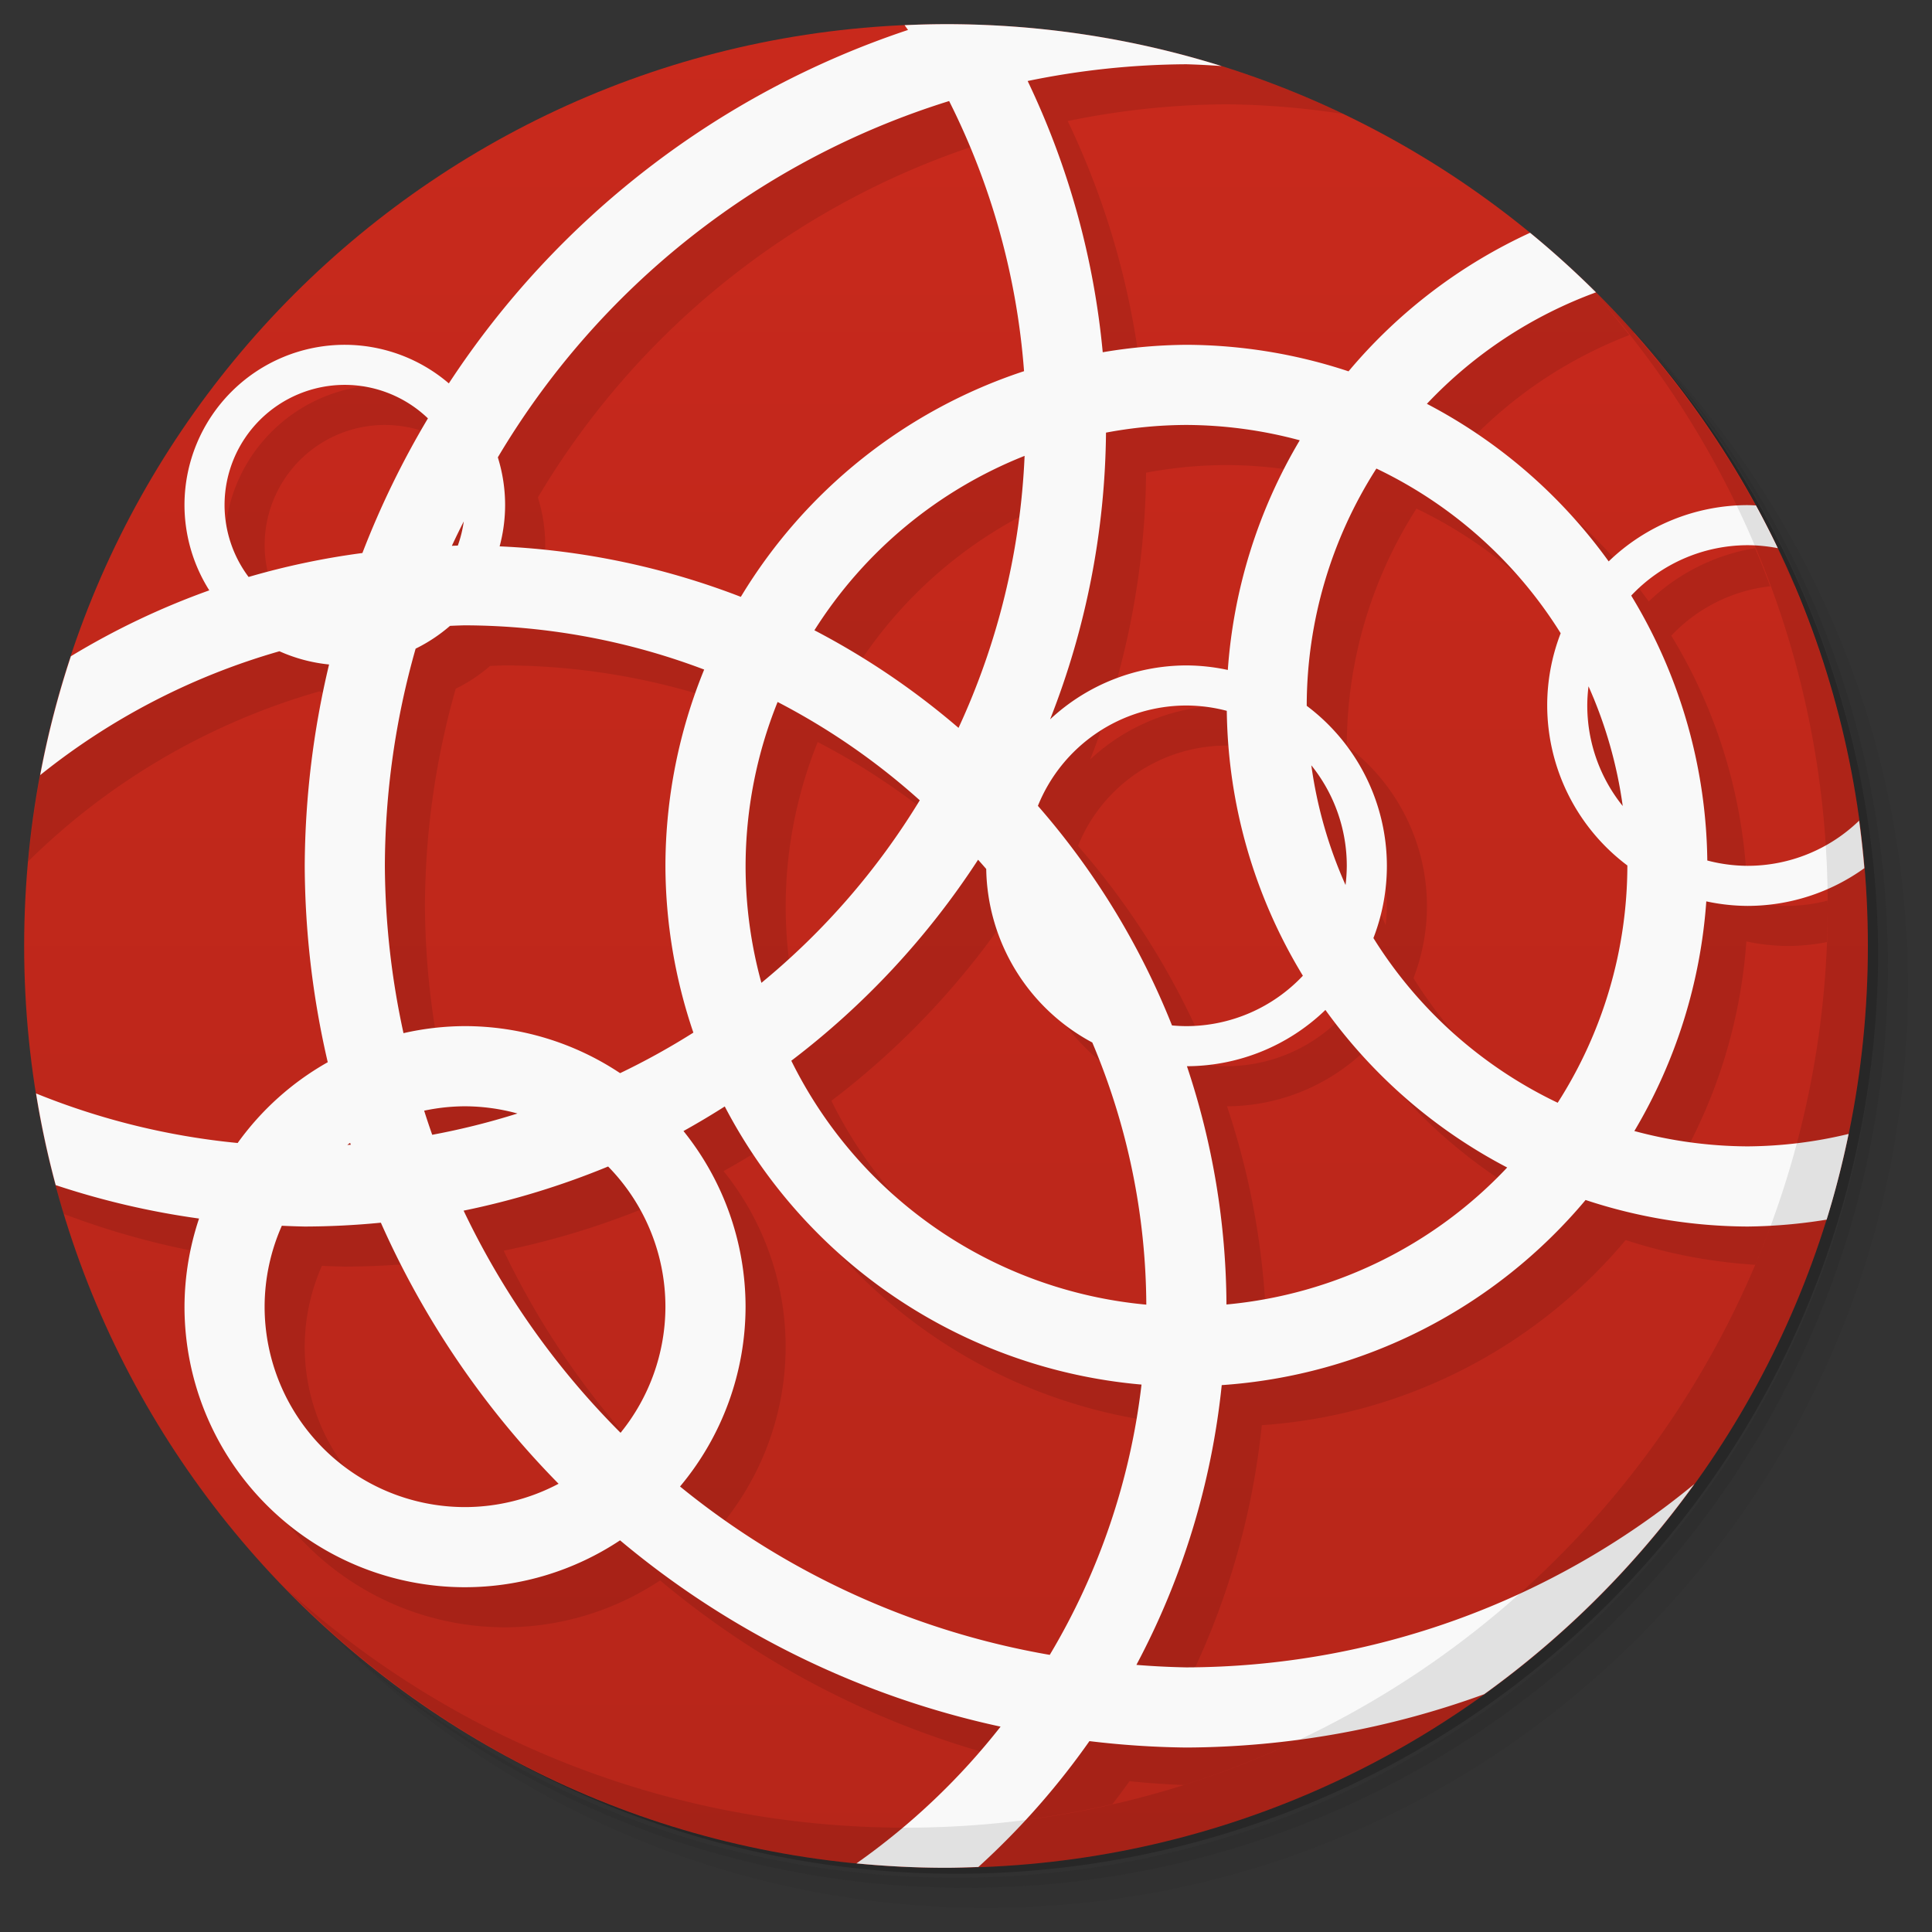 <?xml version="1.0" encoding="UTF-8" standalone="no"?>
<svg
   xmlns:dc="http://purl.org/dc/elements/1.1/"
   xmlns:cc="http://creativecommons.org/ns#"
   xmlns:rdf="http://www.w3.org/1999/02/22-rdf-syntax-ns#"
   xmlns:svg="http://www.w3.org/2000/svg"
   xmlns="http://www.w3.org/2000/svg"
   xmlns:sodipodi="http://sodipodi.sourceforge.net/DTD/sodipodi-0.dtd"
   xmlns:inkscape="http://www.inkscape.org/namespaces/inkscape"
   version="1.1"
   viewBox="0 0 200 200"
   id="svg23"
   sodipodi:docname="jbds.svg"
   width="200"
   height="200"
   inkscape:version="0.92.2 (unknown)">
  <rect x="0" y="0" width="200" height="200" fill="#333333" stroke="none"/>
  <sodipodi:namedview
     pagecolor="#ffffff"
     bordercolor="#666666"
     borderopacity="1"
     objecttolerance="10"
     gridtolerance="10"
     guidetolerance="10"
     inkscape:pageopacity="0"
     inkscape:pageshadow="2"
     inkscape:window-width="1920"
     inkscape:window-height="1007"
     id="namedview25"
     showgrid="false"
     inkscape:zoom="3.4766083"
     inkscape:cx="49.880886"
     inkscape:cy="87.410155"
     inkscape:window-x="0"
     inkscape:window-y="24"
     inkscape:window-maximized="1"
     inkscape:current-layer="svg23" />
  <defs
     id="defs7">
    <linearGradient
       id="linearGradient4186"
       x1="1"
       x2="47"
       gradientTransform="matrix(0,-4.149,4.149,0,-1.649,197.5)"
       gradientUnits="userSpaceOnUse">
      <stop
         style="stop-color:#b7261a"
         offset="0"
         id="stop2" />
      <stop
         style="stop-color:#c8291c"
         offset="1"
         id="stop4" />
    </linearGradient>
  </defs>
  <path
     d="m 149.005,19.097 c 24.31,16.853 40.197,44.937 40.197,76.755 0,51.554 -41.782,93.35 -93.355,93.35 -31.82,0 -59.905,-15.882 -76.759,-40.195 4.303,7.559 9.568,14.517 15.688,20.616 16.949,15.401 39.475,24.765 64.183,24.765 52.706,0 95.43,-42.725 95.43,-95.425 0,-24.703 -9.36,-47.231 -24.766,-64.179 -6.095,-6.12 -13.057,-11.385 -20.617,-15.687 z m 20.617,15.687 c 15.991,17.064 25.803,39.983 25.803,65.217 0,52.703 -42.723,95.425 -95.43,95.425 -25.231,0 -48.155,-9.808 -65.22,-25.802 C 52.036,186.817 75.782,197.5 102.07,197.5 154.777,197.5 197.5,154.775 197.5,102.075 197.5,75.792 186.816,52.04 169.622,34.784 Z"
     style="opacity:0.05;stroke-width:4.149"
     id="path9"
     inkscape:connector-curvature="0" />
  <path
     d="m 169.626,34.784 c 15.402,16.948 24.766,39.473 24.766,64.179 0,52.703 -42.723,95.425 -95.43,95.425 -24.704,0 -47.233,-9.36 -64.183,-24.765 17.065,15.99 39.985,25.802 65.22,25.802 52.706,0 95.43,-42.725 95.43,-95.425 0,-25.229 -9.809,-48.152 -25.803,-65.217 z"
     style="opacity:0.1;stroke-width:4.149"
     id="path11"
     inkscape:connector-curvature="0" />
  <path
     d="m 128.011,8.206 c 35.745,13.086 61.199,47.368 61.199,87.666 0,51.554 -41.782,93.35 -93.355,93.35 -40.28,0 -74.564,-25.454 -87.629,-61.196 A 95.43,95.425 0 0 0 194.417,98.984 95.43,95.425 0 0 0 128.031,8.227 Z"
     style="opacity:0.2;stroke-width:4.149"
     id="path13"
     inkscape:connector-curvature="0" />
  <path
     d="M 2.5,97.926 C 2.5,45.223 45.223,2.502 97.93,2.502 c 52.706,0 95.43,42.721 95.43,95.425 0,52.703 -42.723,95.425 -95.43,95.425 C 45.223,193.351 2.5,150.63 2.5,97.926 Z"
     style="fill:url(#linearGradient4186);stroke-width:4.149"
     id="path15"
     inkscape:connector-curvature="0" />
  <path
     d="m 97.93,2.502 c -1.057,0 -2.103,0.047 -3.152,0.081 A 74.684,74.68 0 0 1 98.148,7.25 91.28,91.276 0 0 0 50.612,43.837 16.596,16.596 0 0 0 39.842,39.842 16.596,16.596 0 0 0 23.246,56.437 16.596,16.596 0 0 0 25.815,65.262 78.833,78.829 0 0 0 4.94,76.518 C 3.994,80.64 3.314,84.859 2.922,89.167 a 70.535,70.531 0 0 1 30.154,-17.6 16.596,16.596 0 0 0 5.138,1.369 91.28,91.276 0 0 0 -2.52,20.842 91.28,91.276 0 0 0 2.383,20.331 29.044,29.042 0 0 0 -9.327,8.363 74.684,74.68 0 0 1 -24.579,-6.807 c 0.64,3.401 1.449,6.744 2.439,10.008 a 82.982,82.978 0 0 0 18.144,4.619 29.044,29.042 0 0 0 -1.507,9.124 29.044,29.042 0 0 0 29.044,29.042 29.044,29.042 0 0 0 16.045,-4.854 91.28,91.276 0 0 0 39.392,19.286 70.535,70.531 0 0 1 -5.235,5.899 c 4.313,-0.39 8.538,-1.073 12.666,-2.018 a 78.833,78.829 0 0 0 1.767,-2.382 91.28,91.276 0 0 0 5.6,0.397 c 7.647,-2.413 14.875,-5.774 21.556,-9.927 a 82.982,82.978 0 0 1 -17.107,1.896 82.982,82.978 0 0 1 -5.186,-0.259 78.833,78.829 0 0 0 8.833,-28.961 53.938,53.936 0 0 0 37.666,-19.164 53.938,53.936 0 0 0 13.412,2.561 c 1.121,-2.649 2.116,-5.363 2.998,-8.128 a 45.64,45.638 0 0 1 -11.362,-1.572 53.938,53.936 0 0 0 7.447,-23.775 20.746,20.745 0 0 0 4.279,0.47 20.746,20.745 0 0 0 4.052,-0.405 c 0.048,-1.244 0.089,-2.488 0.089,-3.744 0,-0.185 -0.015,-0.366 -0.016,-0.551 a 16.596,16.596 0 0 1 -4.125,0.551 16.596,16.596 0 0 1 -4.174,-0.551 53.938,53.936 0 0 0 -7.877,-27.422 16.596,16.596 0 0 1 10.243,-5.113 c -0.492,-1.332 -1.015,-2.643 -1.564,-3.946 A 20.746,20.745 0 0 0 170.677,62.263 53.938,53.936 0 0 0 151.86,45.951 45.64,45.638 0 0 1 168.667,34.688 c -1.369,-1.733 -2.746,-3.456 -4.23,-5.089 1.617,1.574 3.164,3.226 4.668,4.911 a 45.64,45.638 0 0 1 0.081,-0.033 c -1.988,-2.23 -4.078,-4.367 -6.264,-6.402 a 53.938,53.936 0 0 0 -19.173,14.513 53.938,53.936 0 0 0 -16.775,-2.747 53.938,53.936 0 0 0 -8.671,0.77 82.982,82.978 0 0 0 -7.771,-28.078 82.982,82.978 0 0 1 16.443,-1.734 82.982,82.978 0 0 1 12.091,1.005 C 130.992,7.94 122.29,5.189 113.157,3.724 a 91.28,91.276 0 0 0 -6.742,1.216 82.982,82.978 0 0 0 -1.467,-2.155 C 102.628,2.615 100.293,2.5 97.93,2.5 Z M 102.403,14.608 A 74.684,74.68 0 0 1 110.158,42.573 53.938,53.936 0 0 0 80.839,65.935 78.833,78.829 0 0 0 55.871,60.708 16.596,16.596 0 0 0 56.438,56.437 16.596,16.596 0 0 0 55.684,51.494 82.982,82.978 0 0 1 102.403,14.608 Z M 39.842,43.991 a 12.447,12.447 0 0 1 8.606,3.468 A 91.28,91.276 0 0 0 41.666,61.397 78.833,78.829 0 0 0 29.883,63.876 12.447,12.447 0 0 1 27.395,56.437 12.447,12.447 0 0 1 39.842,43.991 Z m 87.131,4.149 a 45.64,45.638 0 0 1 11.726,1.588 53.938,53.936 0 0 0 -7.447,23.775 20.746,20.745 0 0 0 -4.279,-0.47 20.746,20.745 0 0 0 -14.117,5.583 82.982,82.978 0 0 0 5.786,-29.682 45.64,45.638 0 0 1 8.331,-0.794 z m -16.759,3.201 a 74.684,74.68 0 0 1 -6.839,28.159 78.833,78.829 0 0 0 -14.919,-10.105 45.64,45.638 0 0 1 21.758,-18.054 z m 36.418,1.313 a 45.64,45.638 0 0 1 19.076,17.049 20.746,20.745 0 0 0 -1.394,7.479 20.746,20.745 0 0 0 8.298,16.563 45.64,45.638 0 0 1 0,0.033 45.64,45.638 0 0 1 -7.212,24.529 45.64,45.638 0 0 1 -19.076,-17.049 20.746,20.745 0 0 0 1.394,-7.479 20.746,20.745 0 0 0 -8.298,-16.563 45.64,45.638 0 0 1 0,-0.033 45.64,45.638 0 0 1 7.212,-24.529 z m 37.285,3.841 a 20.746,20.745 0 0 0 -0.057,0.008 c 0.657,1.355 1.278,2.727 1.872,4.116 a 16.596,16.596 0 0 1 0.057,0 c -0.592,-1.393 -1.216,-2.766 -1.872,-4.125 z M 52.159,58.123 a 12.447,12.447 0 0 1 -0.616,2.504 78.833,78.829 0 0 0 -0.616,0.025 82.982,82.978 0 0 1 1.232,-2.528 z m 0.13,10.761 a 70.535,70.531 0 0 1 24.757,4.578 53.938,53.936 0 0 0 -4.011,20.315 53.938,53.936 0 0 0 2.893,17.268 74.684,74.68 0 0 1 -7.585,4.197 29.044,29.042 0 0 0 -16.053,-4.87 29.044,29.042 0 0 0 -6.37,0.729 82.982,82.978 0 0 1 -1.929,-17.325 82.982,82.978 0 0 1 3.185,-22.479 16.596,16.596 0 0 0 3.558,-2.358 70.535,70.531 0 0 1 1.556,-0.057 z m 116.304,6.313 a 45.64,45.638 0 0 1 3.541,12.39 16.596,16.596 0 0 1 -3.671,-10.405 16.596,16.596 0 0 1 0.13,-1.985 z M 84.648,76.817 A 70.535,70.531 0 0 1 99.364,86.995 74.684,74.68 0 0 1 82.97,105.892 45.64,45.638 0 0 1 81.333,93.778 45.64,45.638 0 0 1 84.648,76.817 Z m 42.325,0.365 a 16.596,16.596 0 0 1 4.174,0.551 53.938,53.936 0 0 0 7.877,27.422 16.596,16.596 0 0 1 -12.05,5.218 16.596,16.596 0 0 1 -1.499,-0.073 78.833,78.829 0 0 0 -13.882,-22.73 16.596,16.596 0 0 1 15.381,-10.388 z m 12.925,6.191 a 16.596,16.596 0 0 1 3.671,10.405 16.596,16.596 0 0 1 -0.13,1.985 45.64,45.638 0 0 1 -3.541,-12.39 z m -34.498,9.773 a 70.535,70.531 0 0 1 0.843,0.956 20.746,20.745 0 0 0 10.981,17.965 70.535,70.531 0 0 1 5.592,27.138 45.64,45.638 0 0 1 -36.75,-25.25 82.982,82.978 0 0 0 19.336,-20.809 z m 87.895,2.496 c 0.005,0.192 0.013,0.383 0.016,0.575 a 20.746,20.745 0 0 0 0.008,-0.008 c -0.003,-0.19 -0.02,-0.377 -0.025,-0.567 z M 141.356,108.696 a 53.938,53.936 0 0 0 18.817,16.312 45.64,45.638 0 0 1 -29.06,14.181 78.833,78.829 0 0 0 -4.092,-24.666 20.746,20.745 0 0 0 14.336,-5.826 z m -89.181,9.975 a 20.746,20.745 0 0 1 0.113,0 20.746,20.745 0 0 1 5.43,0.746 74.684,74.68 0 0 1 -8.825,2.204 82.982,82.978 0 0 1 -0.835,-2.496 20.746,20.745 0 0 1 4.117,-0.454 z m 27.002,0.017 a 53.938,53.936 0 0 0 43.142,28.791 70.535,70.531 0 0 1 -9.498,27.981 82.982,82.978 0 0 1 -38.274,-17.43 29.044,29.042 0 0 0 6.783,-18.613 29.044,29.042 0 0 0 -6.426,-18.184 82.982,82.978 0 0 0 4.271,-2.544 z m -38.785,3.768 a 91.28,91.276 0 0 0 0.073,0.195 74.684,74.68 0 0 1 -0.365,0.017 20.746,20.745 0 0 1 0.292,-0.211 z m 26.71,2.447 a 20.746,20.745 0 0 1 5.932,14.513 20.746,20.745 0 0 1 -4.643,13.055 82.982,82.978 0 0 1 -16.248,-22.997 82.982,82.978 0 0 0 14.96,-4.57 z m -23.525,5.818 a 91.28,91.276 0 0 0 18.396,27.025 20.746,20.745 0 0 1 -9.684,2.415 20.746,20.745 0 0 1 -20.746,-20.744 20.746,20.745 0 0 1 1.783,-8.379 82.982,82.978 0 0 0 2.366,0.081 82.982,82.978 0 0 0 7.885,-0.397 z m 112.935,42.501 c -0.203,0.158 -0.403,0.321 -0.608,0.478 0.205,-0.157 0.404,-0.319 0.608,-0.478 z m -11.24,7.544 c -0.235,0.135 -0.469,0.273 -0.705,0.405 0.237,-0.133 0.47,-0.271 0.705,-0.405 z m -40.786,12.333 c -0.154,0.008 -0.307,0.029 -0.462,0.042 0.155,-0.008 0.308,-0.029 0.462,-0.042 z"
     style="opacity:0.1;fill-rule:evenodd;stroke-width:4.149;paint-order:normal"
     id="path17"
     inkscape:connector-curvature="0" />
  <path
     d="m 97.93,2.502 c -1.438,0 -2.865,0.042 -4.287,0.105 A 74.684,74.68 0 0 1 93.999,3.101 91.28,91.276 0 0 0 46.463,39.688 16.596,16.596 0 0 0 35.693,35.693 16.596,16.596 0 0 0 19.097,52.289 16.596,16.596 0 0 0 21.665,61.113 78.833,78.829 0 0 0 7.338,67.936 C 6.018,71.926 4.95,76.033 4.162,80.237 a 70.535,70.531 0 0 1 24.765,-12.819 16.596,16.596 0 0 0 5.138,1.369 91.28,91.276 0 0 0 -2.52,20.842 91.28,91.276 0 0 0 2.383,20.331 29.044,29.042 0 0 0 -9.327,8.363 74.684,74.68 0 0 1 -20.867,-5.129 c 0.518,3.22 1.202,6.386 2.034,9.489 a 82.982,82.978 0 0 0 14.838,3.46 29.044,29.042 0 0 0 -1.507,9.124 29.044,29.042 0 0 0 29.044,29.042 29.044,29.042 0 0 0 16.045,-4.854 91.28,91.276 0 0 0 39.392,19.286 70.535,70.531 0 0 1 -14.919,14.156 c 3.052,0.294 6.142,0.454 9.271,0.454 1.123,0 2.234,-0.043 3.347,-0.081 a 78.833,78.829 0 0 0 11.499,-13.03 91.28,91.276 0 0 0 10.049,0.664 91.28,91.276 0 0 0 30.81,-5.518 c 8.373,-6.032 15.726,-13.384 21.758,-21.757 a 82.982,82.978 0 0 1 -52.569,18.978 82.982,82.978 0 0 1 -5.186,-0.259 78.833,78.829 0 0 0 8.833,-28.961 53.938,53.936 0 0 0 37.666,-19.164 53.938,53.936 0 0 0 16.775,2.747 53.938,53.936 0 0 0 8.177,-0.713 c 0.9,-2.899 1.653,-5.863 2.277,-8.873 a 45.64,45.638 0 0 1 -10.454,1.288 45.64,45.638 0 0 1 -11.726,-1.588 53.938,53.936 0 0 0 7.447,-23.775 20.746,20.745 0 0 0 4.279,0.47 20.746,20.745 0 0 0 12.083,-3.906 c -0.138,-1.653 -0.322,-3.291 -0.543,-4.919 a 16.596,16.596 0 0 1 -11.54,4.676 16.596,16.596 0 0 1 -4.174,-0.551 53.938,53.936 0 0 0 -7.877,-27.422 16.596,16.596 0 0 1 12.05,-5.218 16.596,16.596 0 0 1 3.12,0.308 c -0.717,-1.496 -1.47,-2.973 -2.261,-4.424 a 20.746,20.745 0 0 0 -0.859,-0.033 20.746,20.745 0 0 0 -14.384,5.826 53.938,53.936 0 0 0 -18.817,-16.312 45.64,45.638 0 0 1 17.504,-11.539 c -2.174,-2.162 -4.45,-4.221 -6.823,-6.167 a 53.938,53.936 0 0 0 -18.793,14.343 53.938,53.936 0 0 0 -16.775,-2.747 53.938,53.936 0 0 0 -8.671,0.77 82.982,82.978 0 0 0 -7.771,-28.078 82.982,82.978 0 0 1 16.443,-1.734 82.982,82.978 0 0 1 3.622,0.186 C 117.442,4.021 107.865,2.501 97.931,2.501 Z m 0.324,7.958 A 74.684,74.68 0 0 1 106.009,38.424 53.938,53.936 0 0 0 76.69,61.786 78.833,78.829 0 0 0 51.722,56.559 16.596,16.596 0 0 0 52.289,52.288 16.596,16.596 0 0 0 51.535,47.345 82.982,82.978 0 0 1 98.255,10.459 Z M 35.693,39.842 a 12.447,12.447 0 0 1 8.606,3.468 91.28,91.276 0 0 0 -6.783,13.938 A 78.833,78.829 0 0 0 25.734,59.727 12.447,12.447 0 0 1 23.246,52.288 12.447,12.447 0 0 1 35.693,39.842 Z m 87.131,4.149 a 45.64,45.638 0 0 1 11.726,1.588 53.938,53.936 0 0 0 -7.447,23.775 20.746,20.745 0 0 0 -4.279,-0.47 20.746,20.745 0 0 0 -14.117,5.583 82.982,82.978 0 0 0 5.786,-29.682 45.64,45.638 0 0 1 8.331,-0.794 z M 106.066,47.191 A 74.684,74.68 0 0 1 99.227,75.35 78.833,78.829 0 0 0 84.308,65.246 45.64,45.638 0 0 1 106.066,47.191 Z m 36.418,1.313 a 45.64,45.638 0 0 1 19.076,17.049 20.746,20.745 0 0 0 -1.394,7.479 20.746,20.745 0 0 0 8.298,16.563 45.64,45.638 0 0 1 0,0.033 45.64,45.638 0 0 1 -7.212,24.529 45.64,45.638 0 0 1 -19.076,-17.049 20.746,20.745 0 0 0 1.394,-7.479 20.746,20.745 0 0 0 -8.298,-16.563 45.64,45.638 0 0 1 0,-0.033 45.64,45.638 0 0 1 7.212,-24.529 z m -94.475,5.47 a 12.447,12.447 0 0 1 -0.616,2.504 78.833,78.829 0 0 0 -0.616,0.025 82.982,82.978 0 0 1 1.232,-2.528 z m 0.13,10.761 a 70.535,70.531 0 0 1 24.757,4.578 53.938,53.936 0 0 0 -4.011,20.315 53.938,53.936 0 0 0 2.893,17.268 74.684,74.68 0 0 1 -7.585,4.197 29.044,29.042 0 0 0 -16.053,-4.87 29.044,29.042 0 0 0 -6.37,0.729 82.982,82.978 0 0 1 -1.929,-17.325 82.982,82.978 0 0 1 3.185,-22.479 16.596,16.596 0 0 0 3.558,-2.358 70.535,70.531 0 0 1 1.556,-0.057 z m 116.304,6.313 a 45.64,45.638 0 0 1 3.541,12.39 16.596,16.596 0 0 1 -3.671,-10.405 16.596,16.596 0 0 1 0.13,-1.985 z m -83.945,1.621 a 70.535,70.531 0 0 1 14.716,10.178 74.684,74.68 0 0 1 -16.394,18.897 45.64,45.638 0 0 1 -1.637,-12.114 45.64,45.638 0 0 1 3.314,-16.96 z m 42.325,0.365 a 16.596,16.596 0 0 1 4.174,0.551 53.938,53.936 0 0 0 7.877,27.422 16.596,16.596 0 0 1 -12.05,5.218 16.596,16.596 0 0 1 -1.499,-0.073 78.833,78.829 0 0 0 -13.882,-22.73 16.596,16.596 0 0 1 15.381,-10.388 z m 12.925,6.191 a 16.596,16.596 0 0 1 3.671,10.405 16.596,16.596 0 0 1 -0.13,1.985 45.64,45.638 0 0 1 -3.541,-12.39 z m -34.498,9.773 a 70.535,70.531 0 0 1 0.843,0.956 20.746,20.745 0 0 0 10.981,17.965 70.535,70.531 0 0 1 5.592,27.138 45.64,45.638 0 0 1 -36.75,-25.25 82.982,82.978 0 0 0 19.336,-20.809 z m 35.956,15.55 a 53.938,53.936 0 0 0 18.817,16.312 45.64,45.638 0 0 1 -29.06,14.181 78.833,78.829 0 0 0 -4.092,-24.666 20.746,20.745 0 0 0 14.336,-5.826 z m -89.181,9.975 a 20.746,20.745 0 0 1 0.113,0 20.746,20.745 0 0 1 5.43,0.746 74.684,74.68 0 0 1 -8.825,2.204 82.982,82.978 0 0 1 -0.835,-2.496 20.746,20.745 0 0 1 4.117,-0.454 z m 27.002,0.017 a 53.938,53.936 0 0 0 43.142,28.791 70.535,70.531 0 0 1 -9.498,27.981 82.982,82.978 0 0 1 -38.274,-17.43 29.044,29.042 0 0 0 6.783,-18.613 29.044,29.042 0 0 0 -6.426,-18.184 82.982,82.978 0 0 0 4.271,-2.544 z m -38.785,3.768 a 91.28,91.276 0 0 0 0.073,0.195 74.684,74.68 0 0 1 -0.365,0.017 20.746,20.745 0 0 1 0.292,-0.211 z m 26.71,2.447 a 20.746,20.745 0 0 1 5.932,14.513 20.746,20.745 0 0 1 -4.643,13.055 82.982,82.978 0 0 1 -16.248,-22.997 82.982,82.978 0 0 0 14.96,-4.57 z m -23.525,5.818 a 91.28,91.276 0 0 0 18.396,27.025 20.746,20.745 0 0 1 -9.684,2.415 20.746,20.745 0 0 1 -20.746,-20.745 20.746,20.745 0 0 1 1.783,-8.379 82.982,82.978 0 0 0 2.366,0.081 82.982,82.978 0 0 0 7.885,-0.397 z"
     style="fill:#f9f9f9;fill-rule:evenodd;stroke-width:4.149;paint-order:normal"
     id="path19"
     inkscape:connector-curvature="0" />
  <path
     d="m 164.44,29.598 c 15.402,16.944 24.766,39.473 24.766,64.179 0,52.704 -42.723,95.425 -95.43,95.425 -24.704,0 -47.233,-9.36 -64.183,-24.765 17.335,17.803 41.533,28.914 68.332,28.914 52.706,0 95.43,-42.725 95.43,-95.425 0,-26.81 -11.107,-50.994 -28.915,-68.328 z"
     style="opacity:0.1;stroke-width:4.149"
     id="path21"
     inkscape:connector-curvature="0" />
</svg>
